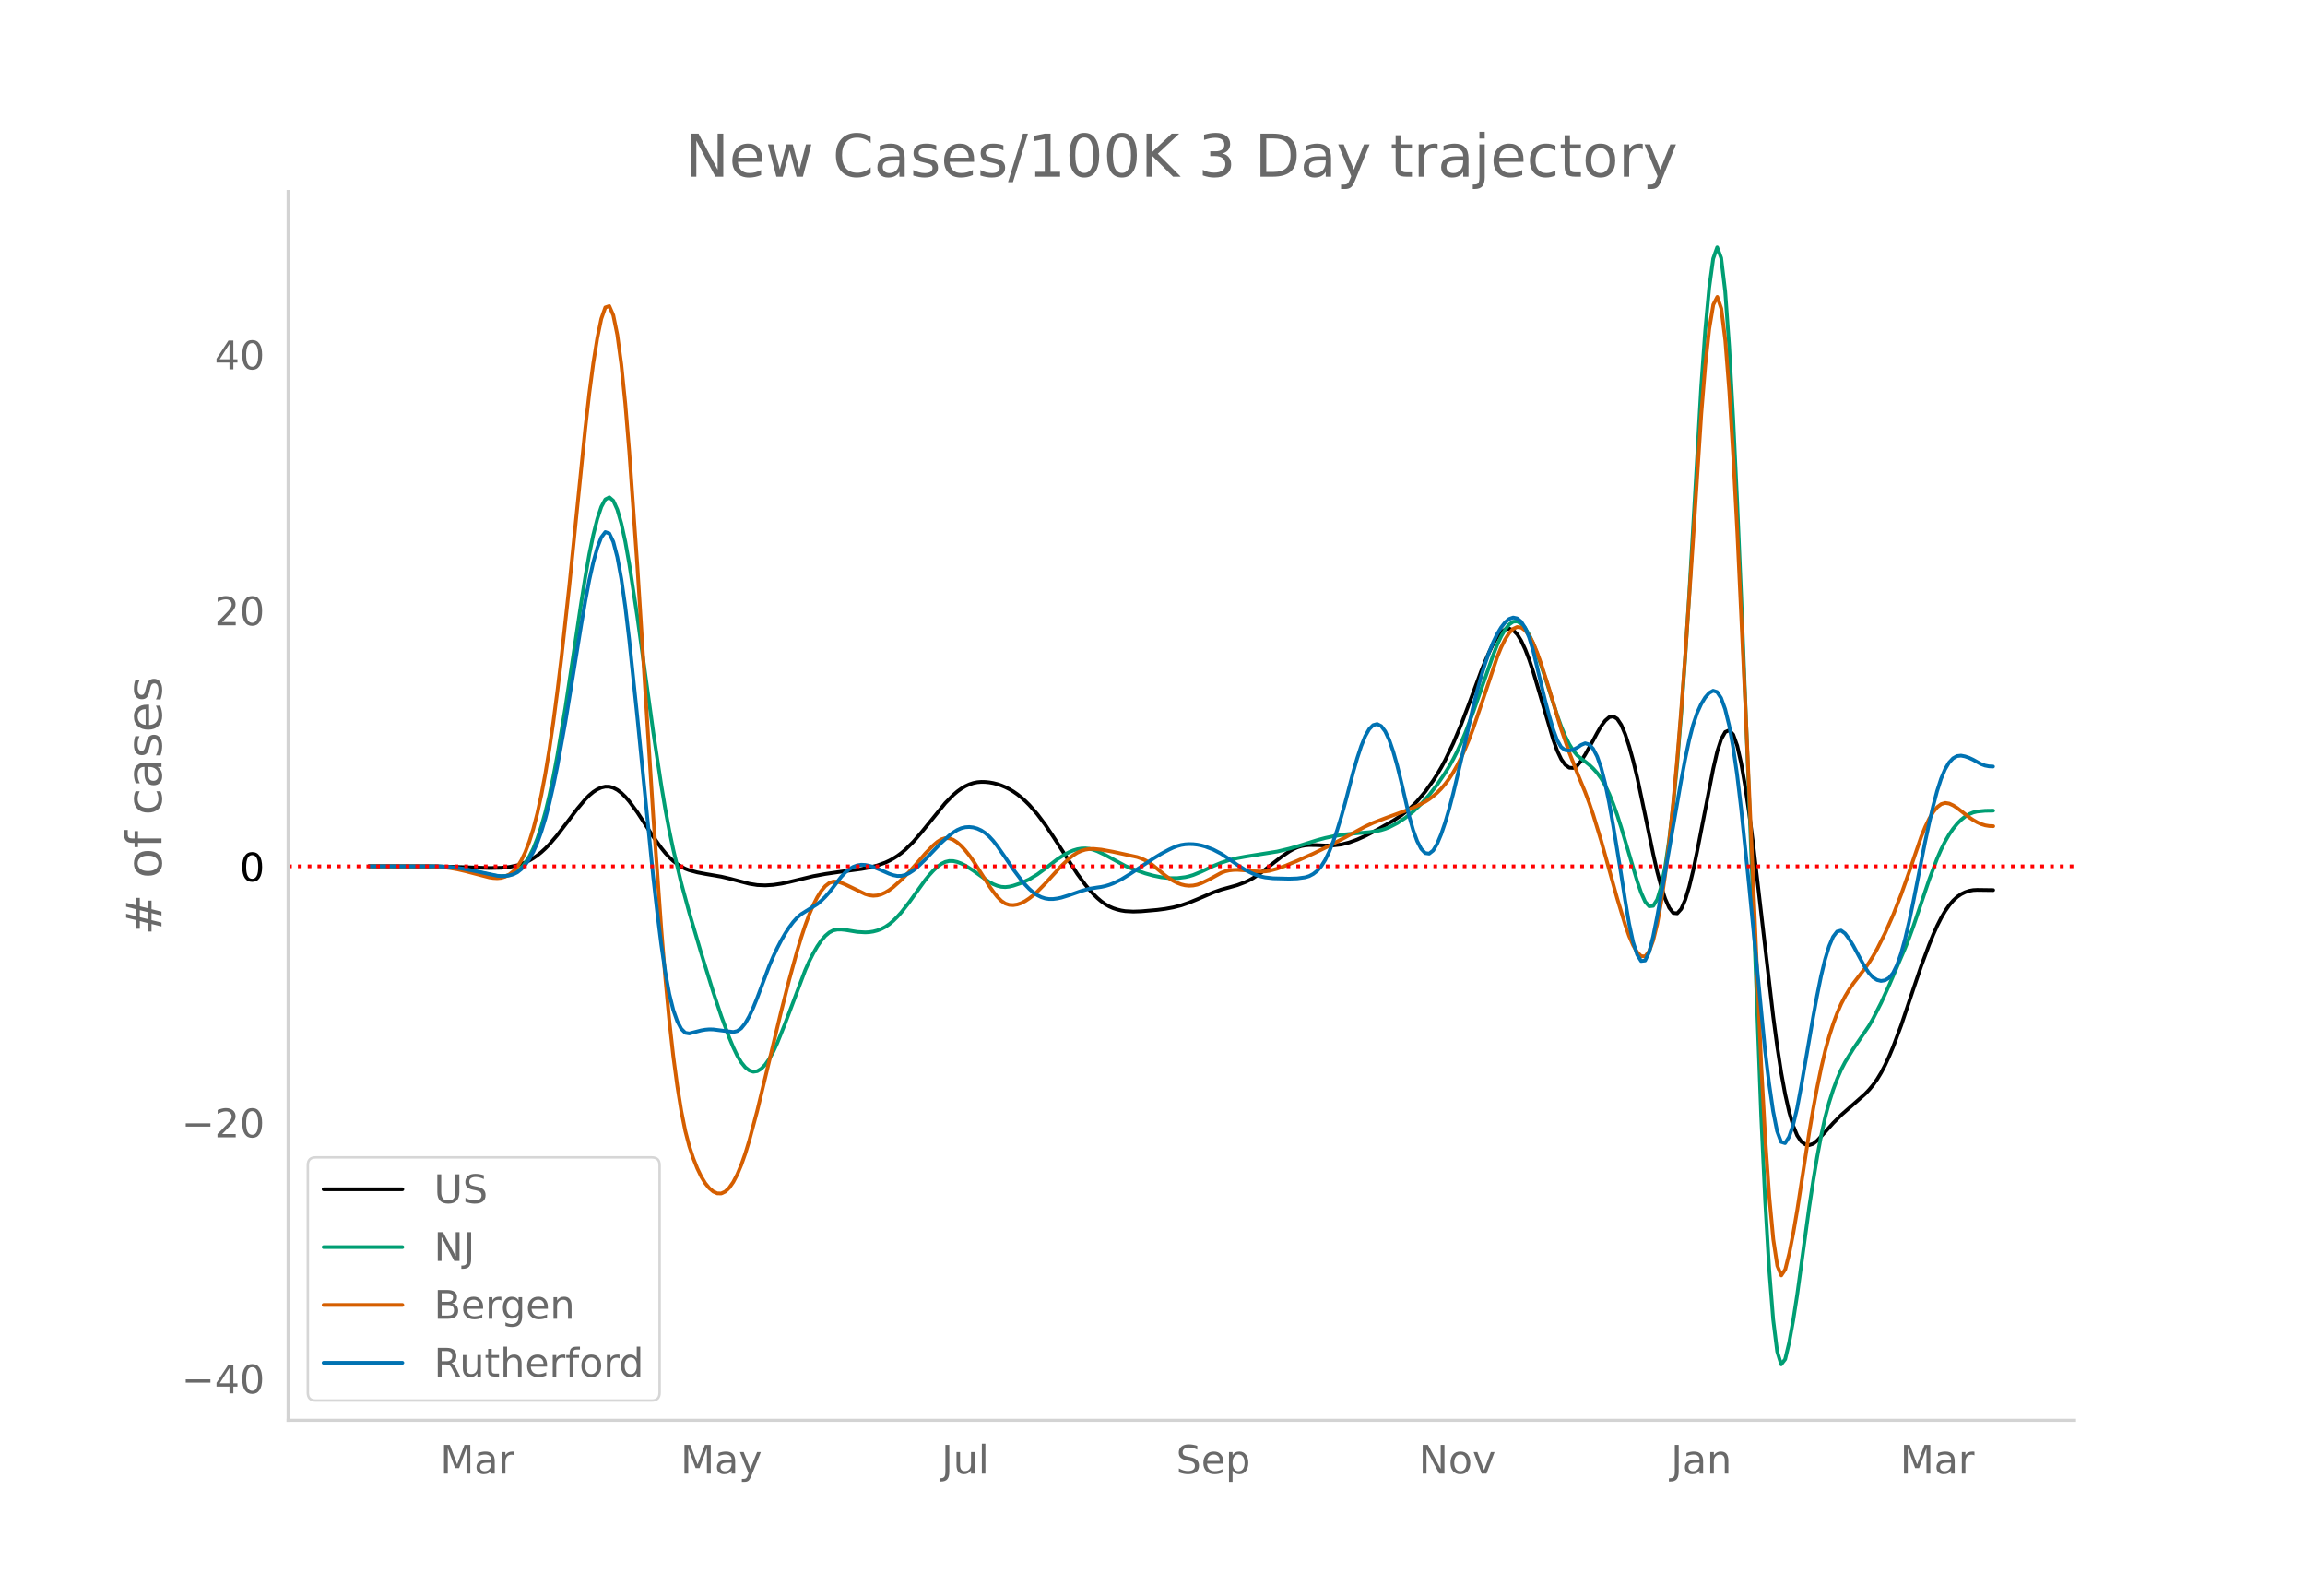 <svg height="864" viewBox="0 0 936 648" width="1248" xmlns="http://www.w3.org/2000/svg" xmlns:xlink="http://www.w3.org/1999/xlink"><defs><style>*{stroke-linecap:butt;stroke-linejoin:round}</style></defs><g id="figure_1"><path d="M0 648h936V0H0z" style="fill:#fff" id="patch_1"/><g id="axes_1"><path d="M117 576.72h725.4V77.76H117z" style="fill:none" id="patch_2"/><path clip-path="url(#pe05f4a293b)" d="m149.973 351.77 29.237.088 9.745.284 9.746.33 4.873-.092 3.248-.343 3.249-.662 1.624-.511 1.624-.647 1.625-.785 1.624-.946 1.624-1.126 1.624-1.31 1.625-1.486 1.624-1.654 3.249-3.8 4.872-6.362 3.249-4.308 3.248-3.868 1.625-1.64 1.624-1.35 1.624-1.047 1.625-.735 1.624-.376 1.624.03 1.624.444 1.625.852 1.624 1.226 1.624 1.565 1.624 1.884 3.249 4.405 3.249 4.98 3.248 5.02 3.249 4.533 1.624 2.007 1.624 1.76 1.624 1.504 1.625 1.264 1.624 1.042 1.624.822 1.625.615 3.248.875 3.249.623 6.497 1.114 3.248.759 8.122 2.124 3.248.522 3.249.13 3.248-.202 3.249-.492 3.248-.686 9.746-2.355 4.873-.895 6.497-.945 8.121-1.073 3.249-.592 3.248-.846 3.249-1.167 1.624-.755 1.624-.885 1.625-1.03 1.624-1.196 1.624-1.362 3.249-3.206 3.248-3.757 9.746-11.993 3.248-3.29 1.625-1.393 1.624-1.18 1.624-.963 1.625-.75 1.624-.54 1.624-.334 1.624-.133 1.625.034 1.624.164 1.624.288 1.624.413 1.625.542 1.624.677 1.624.815 1.625.964 1.624 1.125 1.624 1.289 1.624 1.451 1.625 1.613 3.248 3.705 3.249 4.323 3.248 4.837 9.746 15.12 3.248 4.398 1.625 1.976 1.624 1.79 1.624 1.597 1.625 1.387 1.624 1.161 1.624.932 1.624.71 1.625.53 1.624.39 1.624.26 3.249.173 3.248-.11 6.497-.569 3.249-.424 3.248-.594 3.249-.837 3.249-1.127 3.248-1.33 6.497-2.79 3.249-1.15 3.248-.886 3.249-.909 3.248-1.242 1.625-.774 1.624-.901 3.248-2.187 4.873-3.833 3.249-2.525 3.248-2.239 1.625-.933 1.624-.725 1.624-.506 1.624-.296 1.625-.134 3.248.05 3.249.154 3.248-.044 3.249-.376 3.248-.824 3.249-1.194 3.249-1.46 4.872-2.517 6.497-3.709 3.249-2.13 3.249-2.592 1.624-1.52 1.624-1.68 3.249-3.852 3.248-4.537 1.624-2.537 1.625-2.756 1.624-3.012 3.249-6.795 3.248-7.744 3.249-8.546 4.872-13.118 1.625-4.005 1.624-3.69 1.624-3.331 1.625-2.754 1.624-1.958 1.624-1.118 1.624-.263 1.625.66 1.624 1.654 1.624 2.635 1.624 3.485 1.625 4.206 1.624 4.898 8.121 27.553 1.625 4.498 1.624 3.423 1.624 2.275 1.624 1.165 1.625.094 1.624-.97 1.624-1.957 1.625-2.567 3.248-5.755 1.624-3.04 1.625-2.773 1.624-2.15 1.624-1.398 1.624-.341 1.625 1.02 1.624 2.442 1.624 3.817 1.624 4.96 1.625 5.87 1.624 6.735 3.249 15.443 3.248 15.717 1.624 7.16 1.625 6.07 1.624 4.892 1.624 3.645 1.624 2.07 1.625.169 1.624-1.8 1.624-3.71 1.625-5.334 1.624-6.67 1.624-7.836 6.497-33.383 1.624-7.004 1.625-5.033 1.624-2.892 1.624-.697 1.625 1.77 1.624 4.505 1.624 7.192 1.624 9.362 1.625 11.015 1.624 12.564 8.121 69.826 1.625 12.211 1.624 10.583 1.624 8.856 1.624 7.182 1.625 5.561 1.624 3.95 1.624 2.405 1.624 1.186 1.625.296 1.624-.529 1.624-1.288 3.249-3.527 3.248-3.617 3.249-3.26 4.873-4.278 4.873-4.315 1.624-1.72 1.624-1.958 1.624-2.28 1.625-2.687 1.624-3.108 1.624-3.52 1.624-3.88 3.249-8.674 4.873-14.533 3.248-9.548 3.249-8.725 1.624-3.984 1.624-3.641 1.625-3.215 1.624-2.771 1.624-2.332 1.625-1.91 1.624-1.504 1.624-1.117 1.624-.796 1.625-.542 1.624-.3 1.624-.083 6.497.088h0" style="fill:none;stroke:#000;stroke-linecap:round;stroke-width:1.5" id="line2d_1"/><path clip-path="url(#pe05f4a293b)" d="m149.973 351.693 27.612.088 4.873.337 4.873.628 4.873.955 8.121 1.777 1.624.232 1.625.093 1.624-.113 1.624-.333 1.625-.579 1.624-.957 1.624-1.468 1.624-2.005 1.625-2.565 1.624-3.246 1.624-4.045 1.624-4.88 1.625-5.773 1.624-6.721 1.624-7.68 1.625-8.607 3.248-19.289 3.249-21.412 3.248-21.688 1.624-10.188 1.625-9.254 1.624-7.877 1.624-6.413 1.625-4.883 1.624-3.03 1.624-.854 1.624 1.388 1.625 3.59 1.624 5.601 1.624 7.42 1.624 9.102 3.249 21.235 3.249 23.548 3.248 23.605 3.249 21.472 1.624 9.666 1.624 8.697 1.624 7.742 3.249 13.634 3.249 12.025 4.872 16.524 4.873 15.73 3.249 9.744 3.248 8.725 1.625 3.91 1.624 3.406 1.624 2.718 1.624 1.992 1.625 1.263 1.624.52 1.624-.235 1.624-.984 1.625-1.675 1.624-2.312 1.624-2.936 1.625-3.524 3.248-8.096 8.121-21.537 1.625-3.613 1.624-3.21 1.624-2.793 1.624-2.369 1.625-1.894 1.624-1.374 1.624-.842 1.625-.344 1.624-.01 1.624.158 4.873.806 3.248.185 1.625-.086 1.624-.252 1.624-.423 1.625-.606 1.624-.833 1.624-1.106 1.624-1.382 1.625-1.613 1.624-1.803 3.248-4.14 6.498-9.03 1.624-1.993 1.624-1.775 1.624-1.539 1.625-1.215 1.624-.804 1.624-.377 1.624.033 1.625.362 1.624.607 1.624.823 3.249 2.067 6.497 4.65 1.624.857 1.624.663 1.625.418 1.624.117 1.624-.176 1.625-.382 3.248-1.094 3.249-1.504 3.248-1.97 3.249-2.386 4.873-3.764 3.248-2.09 1.624-.846 1.625-.68 1.624-.48 1.624-.275 1.624-.069 1.625.149 1.624.375 1.624.59 3.249 1.561 8.121 4.428 3.249 1.341 4.873 1.708 3.248.9 3.249.665 3.248.353 3.249.008 3.248-.402 1.625-.37 1.624-.494 3.248-1.351 4.873-2.284 3.249-1.355 3.248-1.061 3.249-.8 3.248-.61 12.995-2.072 4.872-1.162 4.873-1.422 6.497-2.05 3.249-.868 3.248-.697 4.873-.763 4.873-.474 4.873-.408 3.248-.5 1.625-.373 1.624-.504 1.624-.64 3.249-1.675 3.248-2.13 3.249-2.6 3.248-3.113 3.249-3.64 3.248-4.184 3.249-4.771 1.624-2.637 1.625-2.882 1.624-3.201 1.624-3.536 1.624-3.863 3.249-8.569 8.121-23.193 1.625-4.12 1.624-3.467 1.624-2.758 1.624-2.02 1.625-1.134 1.624-.1 1.624.938 1.624 1.87 1.625 2.688 1.624 3.487 1.624 4.232 3.249 9.654 4.873 15.328 1.624 4.482 1.624 3.89 1.624 3.268 1.625 2.615 1.624 1.955 1.624 1.37 1.625 1.155 1.624 1.308 1.624 1.535 1.624 1.795 1.625 2.221 1.624 2.812 1.624 3.428 1.624 4.007 1.625 4.547 1.624 5.08 6.497 21.821 1.624 4.74 1.625 3.63 1.624 1.833 1.624-.173 1.624-2.551 1.625-5.298 1.624-8.12 1.624-10.96 1.624-13.902 1.625-16.945 1.624-20.008 1.624-22.986 1.625-25.544 4.872-84.298 1.625-22.808 1.624-17.506 1.624-11.876 1.624-4.604 1.625 4.311 1.624 13.555 1.624 22.39 1.625 29.185 1.624 33.939 1.624 38.02 3.249 83.015 4.872 128.293 1.625 34.616 1.624 27.571 1.624 20.46 1.625 13.013 1.624 5.232 1.624-2.092 1.624-6.799 1.625-8.888 1.624-10.454 4.873-35.52 1.624-10.678 1.624-9.787 1.625-8.69 1.624-7.392 1.624-6.108 1.624-5.11 1.625-4.397 1.624-3.743 1.624-3.13 3.249-5.26 6.497-9.556 1.624-2.863 3.249-6.388 3.248-7.109 6.497-15.146 1.625-4.062 1.624-4.446 6.497-19.213 3.248-8.597 1.625-3.705 1.624-3.244 1.624-2.79 1.625-2.374 1.624-1.997 1.624-1.632 1.624-1.294 1.625-.982 1.624-.675 1.624-.388 3.249-.315 3.248-.053h0" style="fill:none;stroke:#009e73;stroke-linecap:round;stroke-width:1.5" id="line2d_2"/><path clip-path="url(#pe05f4a293b)" d="m149.973 351.641 24.364.071 4.873.338 3.248.395 3.249.565 3.248.743 9.746 2.538 1.624.235 1.624.091 1.625-.154 1.624-.5 1.624-.865 1.625-1.267 1.624-1.847 1.624-2.608 1.624-3.403 1.625-4.227 1.624-5.187 1.624-6.286 1.624-7.422 1.625-8.614 1.624-9.862 1.624-11.121 1.625-12.35 1.624-13.427 3.248-29.61 6.497-63.919 1.625-14.265 1.624-12.274 1.624-10.135 1.625-7.819 1.624-4.622 1.624-.543 1.624 3.712 1.625 7.938 1.624 12.015 1.624 15.942 1.624 19.623 3.249 45.963 3.249 51.165 3.248 51 3.249 45.564 1.624 19.935 1.624 17.249 1.624 14.513 1.625 12.125 1.624 10.081 1.624 8.108 1.625 6.24 1.624 4.898 1.624 4.083 1.624 3.373 1.625 2.67 1.624 2.002 1.624 1.371 1.624.733 1.625.025 1.624-.752 1.624-1.542 1.625-2.33 1.624-3.097 1.624-3.847 1.624-4.594 1.625-5.308 3.248-12.142 4.873-20.228 4.873-20.255 3.248-12.761 3.249-11.803 1.624-5.344 1.624-4.91 1.625-4.395 1.624-3.8 1.624-3.191 1.624-2.576 1.625-1.932 1.624-1.262 1.624-.587 1.625.046 1.624.462 1.624.665 8.121 3.909 1.625.488 1.624.19 1.624-.131 1.625-.445 1.624-.73 1.624-.985 1.624-1.222 3.249-2.9 3.248-3.296 3.249-3.64 3.249-3.789 3.248-3.32 1.624-1.394 1.625-1.032 1.624-.501 1.624.064 1.624.612 1.625 1.065 1.624 1.427 1.624 1.758 1.625 2.034 1.624 2.253 3.248 5.099 3.249 5.123 1.624 2.284 1.624 2.056 1.625 1.664 1.624 1.108 1.624.544 1.625.094 1.624-.239 1.624-.549 1.624-.847 1.625-1.088 1.624-1.27 1.624-1.438 3.249-3.314 6.497-7.114 3.248-3.081 1.625-1.29 1.624-1.03 1.624-.755 1.624-.489 1.625-.26 1.624-.07 3.249.31 4.872.884 9.746 2.133 1.624.572 1.625.734 1.624.947 1.624 1.168 4.873 4.057 1.624 1.157 1.624 1.013 1.625.832 1.624.616 1.624.39 1.625.155 1.624-.093 1.624-.34 1.624-.576 3.249-1.555 4.873-2.671 1.624-.613 1.624-.367 1.625-.18 1.624-.054 3.248.223 3.249.347 3.248.139 1.625-.071 1.624-.228 3.249-.876 3.248-1.16 4.873-2.034 6.497-2.904 6.497-3.195 6.497-3.423 8.122-4.405 3.248-1.51 4.873-1.874 9.746-3.574 3.248-1.418 3.249-1.675 1.624-1.054 1.624-1.226 1.624-1.408 1.625-1.633 1.624-1.9 1.624-2.184 1.625-2.5 1.624-2.85 1.624-3.207 1.624-3.566 1.625-3.936 1.624-4.315 3.248-9.543 6.498-19.447 1.624-3.962 1.624-3.261 1.624-2.536 1.625-1.7 1.624-.75 1.624.216 1.624 1.167 1.625 2.1 1.624 3.031 1.624 3.912 1.625 4.547 3.248 10.218 4.873 16.301 3.248 9.348 3.249 8.345 3.248 7.878 1.625 4.347 1.624 4.758 3.249 10.642 3.248 11.683 3.249 11.698 3.248 10.74 1.624 4.622 1.625 3.714 1.624 2.746 1.624 1.671 1.625.062 1.624-2.083 1.624-4.336 1.624-6.605 1.625-8.886 1.624-11.17 1.624-13.439 1.624-15.633 1.625-17.754 1.624-19.857 1.624-21.9L687.607 218l3.248-49.99 1.625-19.743 1.624-14.857 1.624-9.695 1.624-3.156 1.625 4.758 1.624 12.947 1.624 20.746 1.625 26.589 1.624 30.478 3.248 69.622 6.497 147.373 1.625 29.548 1.624 23.414 1.624 17.22 1.625 10.725 1.624 3.926 1.624-2.464 1.624-6.515 1.625-8.226 1.624-9.468 4.873-31.6 1.624-9.52 1.624-8.771 1.625-7.891 1.624-6.883 1.624-5.882 1.624-5.042 1.625-4.365 1.624-3.72 1.624-3.112 1.624-2.677 1.625-2.418 3.248-4.21 1.625-2.057 1.624-2.324 1.624-2.627 1.624-2.893 3.249-6.467 3.248-7.366 3.249-8.311 3.249-9.178 4.872-14.2 1.625-3.985 1.624-3.337 1.624-2.68 1.624-1.976 1.625-1.225 1.624-.465 1.624.254 1.625.759 1.624 1.05 4.873 3.8 1.624 1.072 1.624.923 1.624.734 1.625.505 1.624.266 1.624.074h0" style="fill:none;stroke:#d55e00;stroke-linecap:round;stroke-width:1.5" id="line2d_3"/><path clip-path="url(#pe05f4a293b)" d="m149.973 351.7 27.612.056 4.873.307 4.873.589 4.873.917 9.745 2.064 1.625.142 1.624-.042 1.624-.24 1.625-.463 1.624-.811 1.624-1.287 1.624-1.787 1.625-2.31 1.624-2.944 1.624-3.693 1.624-4.473 1.625-5.305 1.624-6.19 1.624-7.085 1.625-7.947 3.248-17.825 3.249-19.794 3.248-20.08 1.624-9.45 1.625-8.56 1.624-7.227 1.624-5.808 1.625-4.27 1.624-2.147 1.624.566 1.624 3.394 1.625 6.192 1.624 8.836 1.624 11.325 1.624 13.629 3.249 31.041 6.497 65.458 1.624 14.251 1.625 12.916 1.624 11.108 1.624 8.828 1.624 6.529 1.625 4.61 1.624 3.07 1.624 1.606 1.625.271 4.872-1.253 1.625-.28 1.624-.141 1.624.041 8.122 1.032 1.624-.372 1.624-1.164 1.624-2.023 1.625-2.849 1.624-3.506 1.624-3.995 4.873-12.972 1.624-3.8 1.625-3.453 1.624-3.12 1.624-2.802 1.624-2.489 1.625-2.165 1.624-1.793 1.624-1.372 6.497-4.063 1.624-1.38 1.625-1.584 1.624-1.806 3.249-4.234 1.624-2.108 1.624-1.743 1.624-1.333 1.625-.95 1.624-.598 1.624-.249 1.624.081 1.625.324 1.624.479 3.249 1.353 3.248 1.433 1.624.558 1.625.325 1.624-.02 1.624-.388 1.624-.745 1.625-1.051 1.624-1.305 3.249-3.19 6.497-6.793 3.248-2.924 1.624-1.237 1.625-1.011 1.624-.713 1.624-.403 1.625-.106 1.624.18 1.624.462 1.624.75 1.625 1.066 1.624 1.41 1.624 1.756 1.624 2.082 3.249 4.667 3.249 4.804 3.248 4.336 1.624 1.925 1.625 1.7 1.624 1.412 1.624 1.113 1.624.816 1.625.529 1.624.25 1.624-.013 1.625-.21 1.624-.338 3.248-1.013 4.873-1.699 3.249-.897 3.248-.52 1.625-.228 1.624-.345 1.624-.483 1.624-.617 3.249-1.586 3.248-2.001 9.746-6.457 3.249-1.981 3.248-1.739 1.624-.756 1.625-.626 1.624-.445 1.624-.26 1.625-.095 1.624.044 1.624.181 1.624.316 1.625.441 3.248 1.235 3.249 1.706 3.248 2.18 3.249 2.296 3.248 2.042 1.625.884 1.624.752 1.624.615 1.624.48 1.625.354 3.248.362 6.497.163 3.249-.116 3.248-.436 1.625-.499 1.624-.858 1.624-1.276 1.625-1.849 1.624-2.58 1.624-3.343 1.624-4.086 1.625-4.73 1.624-5.276 1.624-5.803 3.249-12.41 1.624-5.634 1.624-4.947 1.625-4.023 1.624-2.86 1.624-1.651 1.624-.433 1.625.825 1.624 2.127 1.624 3.436 1.624 4.7 1.625 5.737 1.624 6.55 3.249 14.017 1.624 5.742 1.624 4.438 1.624 3.117 1.625 1.715 1.624.229 1.624-1.272 1.624-2.718 1.625-3.878 1.624-4.755 1.624-5.543 1.625-6.166 3.248-13.674 4.873-21.683 1.624-6.416 1.624-5.852 1.625-5.24 1.624-4.617 1.624-3.994 1.625-3.357 1.624-2.707 1.624-2.056 1.624-1.38 1.625-.578 1.624.346 1.624 1.334 1.624 2.52 1.625 3.901 1.624 5.323 3.249 13.61 1.624 6.666 1.624 6.141 1.624 5.52 1.625 4.415 1.624 2.827 1.624 1.247 1.624.182 1.625-.365 1.624-.808 1.624-1.108 1.625-.682 1.624.467 1.624 1.762 1.624 3.093 1.625 4.603 1.624 6.294 1.624 7.922 1.624 9.055 3.249 19.93 1.624 10.532 1.624 9.606 1.625 7.46 1.624 5.07 1.624 2.612 1.625-.192 1.624-3.34 1.624-6.32 1.624-8.121 3.249-17.866 6.497-37.328 1.624-8.677 1.625-7.761 1.624-6.3 1.624-4.79 1.624-3.589 1.625-2.691 1.624-1.856 1.624-.92 1.624.514 1.625 2.448 1.624 4.482 1.624 6.554 1.625 8.817 1.624 11.27 1.624 13.621 3.249 31.488 6.497 66.94 1.624 13.329 1.624 11.195 1.625 8.205 1.624 4.358 1.624.502 1.624-2.538 1.625-4.762 1.624-6.823 1.624-8.688 4.873-28.257 1.624-8.823 1.625-8.002 1.624-6.737 1.624-5.353 1.624-3.817 1.625-2.13 1.624-.411 1.624 1.187 1.624 2.195 1.625 2.61 3.248 6.034 1.625 2.944 1.624 2.362 1.624 1.703 1.624 1.044 1.625.388 1.624-.268 1.624-.98 1.624-1.981 1.625-3.268 1.624-4.612 1.624-5.904 1.625-6.926 1.624-7.683 4.873-24.702 1.624-7.538 1.624-7 1.624-6.17 1.625-5.049 1.624-3.868 1.624-2.72 1.625-1.736 1.624-.915 1.624-.176 1.624.316 1.625.563 1.624.761 3.248 1.786 1.625.611 1.624.314 1.624.083h0" style="fill:none;stroke:#0072b2;stroke-linecap:round;stroke-width:1.5" id="line2d_4"/><path clip-path="url(#pe05f4a293b)" d="M117 351.795h725.4" style="fill:none;stroke:red;stroke-dasharray:1.5,2.475;stroke-dashoffset:0;stroke-width:1.5" id="line2d_5"/><path d="M117 576.72V77.76" style="fill:none;stroke:#d3d3d3;stroke-linecap:square;stroke-linejoin:miter;stroke-width:1.25" id="patch_3"/><path d="M117 576.72h725.4" style="fill:none;stroke:#d3d3d3;stroke-linecap:square;stroke-linejoin:miter;stroke-width:1.25" id="patch_4"/><g id="matplotlib.axis_1"><g id="xtick_1"><g style="fill:#696969" transform="matrix(.16 0 0 -.16 178.734 598.378)" id="text_1"><defs><path d="M9.813 72.906h14.703l18.593-49.61 18.703 49.61h14.704V0H66.89v64.016l-18.797-50h-9.907l-18.796 50V0H9.813z" id="DejaVuSans-77"/><path d="M34.281 27.484q-10.89 0-15.093-2.484-4.204-2.484-4.204-8.5 0-4.781 3.157-7.594 3.156-2.797 8.562-2.797 7.485 0 12 5.297 4.516 5.297 4.516 14.078v2zm17.922 3.72V0H43.22v8.297Q40.14 3.328 35.547.953q-4.594-2.375-11.234-2.375-8.391 0-13.36 4.719Q6 8.016 6 15.922q0 9.219 6.172 13.906 6.187 4.688 18.437 4.688h12.61v.89q0 6.203-4.078 9.594-4.078 3.39-11.453 3.39-4.688 0-9.141-1.124-4.438-1.125-8.531-3.375v8.312q4.921 1.906 9.562 2.844 4.64.953 9.031.953 11.875 0 17.735-6.156 5.86-6.14 5.86-18.64z" id="DejaVuSans-97"/><path d="M41.11 46.297q-1.516.875-3.297 1.281Q36.03 48 33.89 48q-7.625 0-11.703-4.953-4.079-4.953-4.079-14.234V0H9.08v54.688h9.03v-8.5q2.844 4.984 7.375 7.39Q30.031 56 36.531 56q.922 0 2.047-.125 1.125-.11 2.484-.36z" id="DejaVuSans-114"/></defs><use xlink:href="#DejaVuSans-77"/><use x="86.279" xlink:href="#DejaVuSans-97"/><use x="147.559" xlink:href="#DejaVuSans-114"/></g></g><g id="xtick_2"><g style="fill:#696969" transform="matrix(.16 0 0 -.16 276.369 598.378)" id="text_2"><defs><path d="M32.172-5.078q-3.797-9.766-7.422-12.735-3.61-2.984-9.656-2.984H7.906v7.516h5.282q3.703 0 5.75 1.765Q21-9.766 23.483-3.219l1.61 4.094-22.11 53.813H12.5l17.094-42.766 17.093 42.766h9.516z" id="DejaVuSans-121"/></defs><use xlink:href="#DejaVuSans-77"/><use x="86.279" xlink:href="#DejaVuSans-97"/><use x="147.559" xlink:href="#DejaVuSans-121"/></g></g><g id="xtick_3"><g style="fill:#696969" transform="matrix(.16 0 0 -.16 382.337 598.378)" id="text_3"><defs><path d="M9.813 72.906h9.859V5.078q0-13.187-5-19.14-5-5.954-16.094-5.954h-3.75v8.297h3.078q6.531 0 9.219 3.672Q9.813-4.39 9.813 5.078z" id="DejaVuSans-74"/><path d="M8.5 21.578v33.11h8.984V21.922q0-7.766 3.016-11.656 3.031-3.875 9.094-3.875 7.265 0 11.484 4.64 4.234 4.64 4.234 12.656v31h8.985V0h-8.984v8.406Q42.047 3.422 37.718 1q-4.313-2.422-10.032-2.422-9.421 0-14.312 5.86Q8.5 10.296 8.5 21.578zM31.11 56z" id="DejaVuSans-117"/><path d="M9.422 75.984h8.984V0H9.422z" id="DejaVuSans-108"/></defs><use xlink:href="#DejaVuSans-74"/><use x="29.492" xlink:href="#DejaVuSans-117"/><use x="92.871" xlink:href="#DejaVuSans-108"/></g></g><g id="xtick_4"><g style="fill:#696969" transform="matrix(.16 0 0 -.16 477.614 598.378)" id="text_4"><defs><path d="M53.516 70.516V60.89q-5.61 2.687-10.594 4-4.984 1.328-9.625 1.328-8.047 0-12.422-3.125t-4.375-8.89q0-4.845 2.906-7.313 2.907-2.453 11.016-3.97l5.953-1.218q11.031-2.11 16.281-7.406 5.25-5.297 5.25-14.172 0-10.61-7.11-16.078-7.093-5.469-20.812-5.469-5.172 0-11.015 1.172Q13.14.922 6.89 3.219v10.156q6-3.36 11.765-5.078 5.766-1.703 11.328-1.703 8.438 0 13.032 3.312 4.593 3.328 4.593 9.485 0 5.359-3.297 8.39-3.296 3.032-10.812 4.547L27.484 33.5q-11.03 2.188-15.968 6.875-4.922 4.688-4.922 13.047 0 9.672 6.812 15.234 6.813 5.563 18.766 5.563 5.14 0 10.453-.938 5.328-.922 10.89-2.765z" id="DejaVuSans-83"/><path d="M56.203 29.594v-4.39H14.891q.593-9.282 5.593-14.142 5-4.859 13.938-4.859 5.172 0 10.031 1.266 4.86 1.265 9.656 3.812v-8.5Q49.266.734 44.187-.344 39.11-1.422 33.892-1.422q-13.094 0-20.735 7.61-7.64 7.625-7.64 20.625 0 13.421 7.25 21.296Q20.016 56 32.328 56q11.031 0 17.453-7.11 6.422-7.093 6.422-19.296zm-8.984 2.64q-.094 7.36-4.125 11.75-4.032 4.407-10.672 4.407-7.516 0-12.031-4.25-4.516-4.25-5.203-11.97z" id="DejaVuSans-101"/><path d="M18.11 8.203v-29H9.077v75.484h9.031v-8.296q2.844 4.875 7.157 7.234Q29.594 56 35.594 56q9.968 0 16.187-7.906 6.235-7.907 6.235-20.797T51.78 6.484q-6.218-7.906-16.187-7.906-6 0-10.328 2.375-4.313 2.375-7.157 7.25zm30.578 19.094q0 9.906-4.079 15.547-4.078 5.64-11.203 5.64-7.14 0-11.218-5.64-4.079-5.64-4.079-15.547 0-9.906 4.078-15.547 4.079-5.64 11.22-5.64 7.124 0 11.202 5.64t4.078 15.547z" id="DejaVuSans-112"/></defs><use xlink:href="#DejaVuSans-83"/><use x="63.477" xlink:href="#DejaVuSans-101"/><use x="125" xlink:href="#DejaVuSans-112"/></g></g><g id="xtick_5"><g style="fill:#696969" transform="matrix(.16 0 0 -.16 576.16 598.378)" id="text_5"><defs><path d="M9.813 72.906h13.28l32.329-60.984v60.984h9.562V0h-13.28L19.39 60.984V0H9.813z" id="DejaVuSans-78"/><path d="M30.61 48.39q-7.22 0-11.422-5.64-4.204-5.64-4.204-15.453 0-9.813 4.172-15.453 4.188-5.64 11.453-5.64 7.188 0 11.375 5.655 4.203 5.672 4.203 15.438 0 9.719-4.203 15.406-4.187 5.688-11.375 5.688zm0 7.61q11.718 0 18.406-7.625 6.703-7.61 6.703-21.078 0-13.422-6.703-21.078-6.688-7.64-18.407-7.64-11.765 0-18.437 7.64-6.656 7.656-6.656 21.078 0 13.469 6.656 21.078Q18.844 56 30.609 56z" id="DejaVuSans-111"/><path d="M2.984 54.688H12.5L29.594 8.797l17.093 45.89h9.516L35.687 0H23.485z" id="DejaVuSans-118"/></defs><use xlink:href="#DejaVuSans-78"/><use x="74.805" xlink:href="#DejaVuSans-111"/><use x="135.986" xlink:href="#DejaVuSans-118"/></g></g><g id="xtick_6"><g style="fill:#696969" transform="matrix(.16 0 0 -.16 678.523 598.378)" id="text_6"><defs><path d="M54.89 33.016V0h-8.984v32.719q0 7.765-3.031 11.61-3.031 3.858-9.078 3.858-7.281 0-11.484-4.64-4.204-4.625-4.204-12.64V0H9.08v54.688h9.03v-8.5q3.235 4.937 7.594 7.374Q30.078 56 35.797 56q9.422 0 14.25-5.828 4.844-5.828 4.844-17.156z" id="DejaVuSans-110"/></defs><use xlink:href="#DejaVuSans-74"/><use x="29.492" xlink:href="#DejaVuSans-97"/><use x="90.771" xlink:href="#DejaVuSans-110"/></g></g><g id="xtick_7"><g style="fill:#696969" transform="matrix(.16 0 0 -.16 771.594 598.378)" id="text_7"><use xlink:href="#DejaVuSans-77"/><use x="86.279" xlink:href="#DejaVuSans-97"/><use x="147.559" xlink:href="#DejaVuSans-114"/></g></g></g><g id="matplotlib.axis_2"><g id="ytick_1"><g style="fill:#696969" transform="matrix(.16 0 0 -.16 73.733 565.793)" id="text_8"><defs><path d="M10.594 35.5h62.593v-8.297H10.594z" id="DejaVuSans-8722"/><path d="M37.797 64.313 12.89 25.39h24.906zm-2.594 8.593H47.61V25.391h10.407v-8.203H47.609V0h-9.812v17.188H4.89v9.515z" id="DejaVuSans-52"/><path d="M31.781 66.406q-7.61 0-11.453-7.5Q16.5 51.422 16.5 36.375q0-14.984 3.828-22.484 3.844-7.5 11.453-7.5 7.672 0 11.5 7.5 3.844 7.5 3.844 22.484 0 15.047-3.844 22.531-3.828 7.5-11.5 7.5zm0 7.813q12.266 0 18.735-9.703 6.468-9.688 6.468-28.141 0-18.406-6.468-28.11-6.47-9.687-18.735-9.687-12.25 0-18.718 9.688-6.47 9.703-6.47 28.109 0 18.453 6.47 28.14Q19.53 74.22 31.78 74.22z" id="DejaVuSans-48"/></defs><use xlink:href="#DejaVuSans-8722"/><use x="83.789" xlink:href="#DejaVuSans-52"/><use x="147.412" xlink:href="#DejaVuSans-48"/></g></g><g id="ytick_2"><g style="fill:#696969" transform="matrix(.16 0 0 -.16 73.733 461.834)" id="text_9"><defs><path d="M19.188 8.297h34.421V0H7.33v8.297q5.609 5.812 15.296 15.594 9.703 9.797 12.188 12.64 4.734 5.313 6.609 9 1.89 3.688 1.89 7.25 0 5.813-4.078 9.469-4.078 3.672-10.625 3.672-4.64 0-9.797-1.61-5.14-1.609-11-4.89v9.969Q13.767 71.78 18.938 73q5.188 1.219 9.485 1.219 11.328 0 18.062-5.672 6.735-5.656 6.735-15.125 0-4.5-1.688-8.531-1.672-4.016-6.125-9.485-1.218-1.422-7.765-8.187-6.532-6.766-18.453-18.922z" id="DejaVuSans-50"/></defs><use xlink:href="#DejaVuSans-8722"/><use x="83.789" xlink:href="#DejaVuSans-50"/><use x="147.412" xlink:href="#DejaVuSans-48"/></g></g><g id="ytick_3"><use xlink:href="#DejaVuSans-48" transform="matrix(.16 0 0 -.16 97.32 357.874)" id="text_10"/></g><g id="ytick_4"><g style="fill:#696969" transform="matrix(.16 0 0 -.16 87.14 253.914)" id="text_11"><use xlink:href="#DejaVuSans-50"/><use x="63.623" xlink:href="#DejaVuSans-48"/></g></g><g id="ytick_5"><g style="fill:#696969" transform="matrix(.16 0 0 -.16 87.14 149.954)" id="text_12"><use xlink:href="#DejaVuSans-52"/><use x="63.623" xlink:href="#DejaVuSans-48"/></g></g><g style="fill:#696969" transform="matrix(0 -.2 -.2 0 65.573 379.813)" id="text_13"><defs><path d="M51.125 44H36.922l-4.11-16.313h14.313zm-7.328 27.781-5.078-20.265h14.265L58.11 71.78h7.813L60.89 51.516h15.234V44h-17.14l-4-16.313h15.53V20.22H53.079L48 0h-7.813l5.032 20.219H30.906L25.875 0h-7.86l5.079 20.219H7.719v7.468h17.187L29 44H13.281v7.516h17.625l4.985 20.265z" id="DejaVuSans-35"/><path d="M37.11 75.984V68.5h-8.594q-4.828 0-6.72-1.953-1.874-1.953-1.874-7.031v-4.828h14.797v-6.985H19.922V0H10.89v47.703H2.297v6.984h8.594V58.5q0 9.125 4.25 13.297 4.25 4.187 13.468 4.187z" id="DejaVuSans-102"/><path d="M48.781 52.594v-8.407q-3.812 2.11-7.64 3.157-3.828 1.047-7.735 1.047-8.75 0-13.593-5.547-4.829-5.532-4.829-15.547 0-10.016 4.829-15.563 4.843-5.53 13.593-5.53 3.907 0 7.735 1.046 3.828 1.047 7.64 3.156V2.094Q45.016.344 40.984-.531q-4.015-.89-8.562-.89-12.36 0-19.64 7.765-7.266 7.765-7.266 20.953 0 13.375 7.343 21.031Q20.22 56 33.016 56q4.14 0 8.093-.86 3.953-.843 7.672-2.546z" id="DejaVuSans-99"/><path d="M44.281 53.078v-8.5q-3.797 1.953-7.906 2.922-4.094.984-8.5.984-6.688 0-10.031-2.047-3.344-2.046-3.344-6.156 0-3.125 2.39-4.906 2.391-1.781 9.626-3.39l3.078-.688q9.562-2.047 13.593-5.781 4.032-3.735 4.032-10.422 0-7.625-6.032-12.078-6.03-4.438-16.578-4.438-4.39 0-9.156.86Q10.688.296 5.422 2v9.281q4.984-2.594 9.812-3.89 4.829-1.282 9.579-1.282 6.343 0 9.75 2.172 3.421 2.172 3.421 6.125 0 3.656-2.468 5.61-2.453 1.953-10.813 3.765l-3.125.735q-8.344 1.75-12.062 5.39-3.704 3.64-3.704 9.985 0 7.718 5.47 11.906Q16.75 56 26.811 56q4.97 0 9.36-.734 4.406-.72 8.11-2.188z" id="DejaVuSans-115"/></defs><use xlink:href="#DejaVuSans-35"/><use x="83.789" xlink:href="#DejaVuSans-32"/><use x="115.576" xlink:href="#DejaVuSans-111"/><use x="176.758" xlink:href="#DejaVuSans-102"/><use x="211.963" xlink:href="#DejaVuSans-32"/><use x="243.75" xlink:href="#DejaVuSans-99"/><use x="298.73" xlink:href="#DejaVuSans-97"/><use x="360.01" xlink:href="#DejaVuSans-115"/><use x="412.109" xlink:href="#DejaVuSans-101"/><use x="473.633" xlink:href="#DejaVuSans-115"/></g></g><g style="fill:#696969" transform="matrix(.24 0 0 -.24 278.113 71.76)" id="text_14"><defs><path d="M4.203 54.688h8.985l11.234-42.672 11.172 42.672h10.593l11.235-42.672 11.187 42.672h8.985L63.28 0H52.688L40.922 44.828 29.109 0H18.5z" id="DejaVuSans-119"/><path d="M64.406 67.281v-10.39q-4.984 4.64-10.625 6.922-5.64 2.296-11.984 2.296-12.5 0-19.14-7.64-6.641-7.64-6.641-22.094 0-14.406 6.64-22.047 6.64-7.64 19.14-7.64 6.345 0 11.985 2.296 5.64 2.297 10.625 6.938V5.609Q59.234 2.094 53.437.33q-5.78-1.75-12.218-1.75-16.563 0-26.094 10.124-9.516 10.14-9.516 27.672 0 17.578 9.516 27.703 9.531 10.14 26.094 10.14 6.531 0 12.312-1.734 5.797-1.734 10.875-5.203z" id="DejaVuSans-67"/><path d="M25.39 72.906h8.297L8.297-9.28H0z" id="DejaVuSans-47"/><path d="M12.406 8.297h16.11v55.625l-17.532-3.516v8.985l17.438 3.515h9.86V8.296H54.39V0H12.406z" id="DejaVuSans-49"/><path d="M9.813 72.906h9.859V42.094L52.39 72.906h12.703L28.906 38.922 67.672 0H54.688L19.672 35.11V0h-9.86z" id="DejaVuSans-75"/><path d="M40.578 39.313Q47.656 37.797 51.625 33q3.984-4.781 3.984-11.813 0-10.78-7.422-16.703-7.421-5.906-21.093-5.906-4.578 0-9.438.906-4.86.907-10.031 2.72v9.515q4.094-2.39 8.969-3.61 4.89-1.218 10.218-1.218 9.266 0 14.125 3.656 4.86 3.656 4.86 10.64 0 6.454-4.516 10.079-4.515 3.64-12.562 3.64h-8.5v8.11h8.89q7.266 0 11.125 2.906 3.86 2.906 3.86 8.375 0 5.61-3.985 8.61-3.968 3.015-11.39 3.015-4.063 0-8.703-.89-4.641-.876-10.203-2.72v8.782q5.624 1.562 10.53 2.344 4.907.78 9.25.78 11.235 0 17.766-5.109 6.547-5.093 6.547-13.78 0-6.063-3.468-10.235-3.47-4.172-9.86-5.782z" id="DejaVuSans-51"/><path d="M19.672 64.797V8.109h11.922q15.093 0 22.093 6.829 7 6.843 7 21.593 0 14.64-7 21.453-7 6.813-22.093 6.813zm-9.86 8.11h20.266q21.188 0 31.094-8.813 9.922-8.813 9.922-27.563 0-18.86-9.969-27.703Q51.172 0 30.078 0H9.813z" id="DejaVuSans-68"/><path d="M18.313 70.219V54.688h18.5v-6.985h-18.5V18.016q0-6.688 1.828-8.594 1.828-1.906 7.453-1.906h9.218V0h-9.218q-10.407 0-14.36 3.875-3.953 3.89-3.953 14.14v29.688H2.687v6.984h6.594V70.22z" id="DejaVuSans-116"/><path d="M9.422 54.688h8.984V-.984q0-10.438-3.984-15.125-3.969-4.688-12.813-4.688h-3.421v7.61H.594q5.125 0 6.968 2.374 1.86 2.36 1.86 9.829zm0 21.296h8.984v-11.39H9.422z" id="DejaVuSans-106"/></defs><use xlink:href="#DejaVuSans-78"/><use x="74.805" xlink:href="#DejaVuSans-101"/><use x="136.328" xlink:href="#DejaVuSans-119"/><use x="218.115" xlink:href="#DejaVuSans-32"/><use x="249.902" xlink:href="#DejaVuSans-67"/><use x="319.727" xlink:href="#DejaVuSans-97"/><use x="381.006" xlink:href="#DejaVuSans-115"/><use x="433.105" xlink:href="#DejaVuSans-101"/><use x="494.629" xlink:href="#DejaVuSans-115"/><use x="546.729" xlink:href="#DejaVuSans-47"/><use x="580.42" xlink:href="#DejaVuSans-49"/><use x="644.043" xlink:href="#DejaVuSans-48"/><use x="707.666" xlink:href="#DejaVuSans-48"/><use x="771.289" xlink:href="#DejaVuSans-75"/><use x="836.865" xlink:href="#DejaVuSans-32"/><use x="868.652" xlink:href="#DejaVuSans-51"/><use x="932.275" xlink:href="#DejaVuSans-32"/><use x="964.063" xlink:href="#DejaVuSans-68"/><use x="1041.064" xlink:href="#DejaVuSans-97"/><use x="1102.344" xlink:href="#DejaVuSans-121"/><use x="1161.523" xlink:href="#DejaVuSans-32"/><use x="1193.311" xlink:href="#DejaVuSans-116"/><use x="1232.52" xlink:href="#DejaVuSans-114"/><use x="1273.633" xlink:href="#DejaVuSans-97"/><use x="1334.912" xlink:href="#DejaVuSans-106"/><use x="1362.695" xlink:href="#DejaVuSans-101"/><use x="1424.219" xlink:href="#DejaVuSans-99"/><use x="1479.199" xlink:href="#DejaVuSans-116"/><use x="1518.408" xlink:href="#DejaVuSans-111"/><use x="1579.59" xlink:href="#DejaVuSans-114"/><use x="1620.703" xlink:href="#DejaVuSans-121"/></g><g id="legend_1"><path d="M128.2 568.72h136.45q3.2 0 3.2-3.2v-92.34q0-3.2-3.2-3.2H128.2q-3.2 0-3.2 3.2v92.34q0 3.2 3.2 3.2z" style="fill:none;opacity:.8;stroke:#ccc;stroke-linejoin:miter" id="patch_5"/><path d="M131.4 482.938h32" style="fill:none;stroke:#000;stroke-linecap:round;stroke-width:1.5" id="line2d_6"/><g style="fill:#696969" transform="matrix(.16 0 0 -.16 176.2 488.538)" id="text_15"><defs><path d="M8.688 72.906h9.921V28.61q0-11.718 4.235-16.875 4.25-5.14 13.781-5.14 9.469 0 13.719 5.14 4.25 5.157 4.25 16.875v44.297H64.5V27.391q0-14.25-7.063-21.532-7.046-7.28-20.812-7.28-13.828 0-20.89 7.28-7.047 7.282-7.047 21.532z" id="DejaVuSans-85"/></defs><use xlink:href="#DejaVuSans-85"/><use x="73.193" xlink:href="#DejaVuSans-83"/></g><path d="M131.4 506.423h32" style="fill:none;stroke:#009e73;stroke-linecap:round;stroke-width:1.5" id="line2d_8"/><g style="fill:#696969" transform="matrix(.16 0 0 -.16 176.2 512.023)" id="text_16"><use xlink:href="#DejaVuSans-78"/><use x="74.805" xlink:href="#DejaVuSans-74"/></g><path d="M131.4 529.908h32" style="fill:none;stroke:#d55e00;stroke-linecap:round;stroke-width:1.5" id="line2d_10"/><g style="fill:#696969" transform="matrix(.16 0 0 -.16 176.2 535.508)" id="text_17"><defs><path d="M19.672 34.813V8.108H35.5q7.953 0 11.781 3.297 3.844 3.297 3.844 10.078 0 6.844-3.844 10.078-3.828 3.25-11.781 3.25zm0 29.984V42.828h14.61q7.218 0 10.75 2.703 3.546 2.719 3.546 8.282 0 5.515-3.547 8.25-3.531 2.734-10.75 2.734zm-9.86 8.11h25.204q11.28 0 17.375-4.688Q58.5 63.53 58.5 54.89q0-6.703-3.125-10.657-3.125-3.953-9.188-4.922 7.282-1.562 11.313-6.53 4.031-4.954 4.031-12.376 0-9.765-6.64-15.093Q48.25 0 35.984 0H9.812z" id="DejaVuSans-66"/><path d="M45.406 27.984q0 9.766-4.031 15.125-4.016 5.375-11.297 5.375-7.219 0-11.25-5.375-4.031-5.359-4.031-15.125 0-9.718 4.031-15.093t11.25-5.375q7.281 0 11.297 5.375 4.031 5.375 4.031 15.093zm8.985-21.203q0-13.953-6.203-20.765Q42-20.797 29.203-20.797q-4.734 0-8.937.703-4.203.703-8.157 2.172v8.735q3.954-2.141 7.813-3.157 3.86-1.031 7.86-1.031 8.843 0 13.234 4.61 4.39 4.609 4.39 13.937v4.453q-2.781-4.844-7.125-7.234Q33.938 0 27.875 0 17.828 0 11.672 7.656q-6.156 7.672-6.156 20.328 0 12.688 6.156 20.344Q17.828 56 27.875 56q6.063 0 10.406-2.39 4.344-2.391 7.125-7.22v8.297h8.985z" id="DejaVuSans-103"/></defs><use xlink:href="#DejaVuSans-66"/><use x="68.604" xlink:href="#DejaVuSans-101"/><use x="130.127" xlink:href="#DejaVuSans-114"/><use x="169.49" xlink:href="#DejaVuSans-103"/><use x="232.967" xlink:href="#DejaVuSans-101"/><use x="294.49" xlink:href="#DejaVuSans-110"/></g><path d="M131.4 553.393h32" style="fill:none;stroke:#0072b2;stroke-linecap:round;stroke-width:1.5" id="line2d_12"/><g style="fill:#696969" transform="matrix(.16 0 0 -.16 176.2 558.992)" id="text_18"><defs><path d="M44.39 34.188q3.172-1.079 6.172-4.594 3-3.516 6.032-9.672L66.609 0H56l-9.313 18.703q-3.624 7.328-7.015 9.719-3.39 2.39-9.25 2.39h-10.75V0h-9.86v72.906h22.266q12.5 0 18.656-5.234 6.157-5.219 6.157-15.766 0-6.89-3.203-11.437-3.204-4.532-9.297-6.282zM19.673 64.797V38.922h12.406q7.125 0 10.766 3.297 3.64 3.297 3.64 9.687 0 6.39-3.64 9.64-3.64 3.25-10.766 3.25z" id="DejaVuSans-82"/><path d="M54.89 33.016V0h-8.984v32.719q0 7.765-3.031 11.61-3.031 3.858-9.078 3.858-7.281 0-11.484-4.64-4.204-4.625-4.204-12.64V0H9.08v75.984h9.03V46.188q3.235 4.937 7.594 7.374Q30.078 56 35.797 56q9.422 0 14.25-5.828 4.844-5.828 4.844-17.156z" id="DejaVuSans-104"/><path d="M45.406 46.39v29.594h8.985V0h-8.985v8.203Q42.578 3.328 38.25.953q-4.313-2.375-10.375-2.375-9.906 0-16.14 7.906-6.22 7.922-6.22 20.813 0 12.89 6.22 20.797Q17.968 56 27.874 56q6.063 0 10.375-2.375 4.328-2.36 7.156-7.234zm-30.61-19.093q0-9.906 4.079-15.547 4.078-5.64 11.203-5.64 7.125 0 11.219 5.64 4.11 5.64 4.11 15.547 0 9.906-4.11 15.547-4.094 5.64-11.219 5.64-7.125 0-11.203-5.64-4.078-5.64-4.078-15.547z" id="DejaVuSans-100"/></defs><use xlink:href="#DejaVuSans-82"/><use x="64.982" xlink:href="#DejaVuSans-117"/><use x="128.361" xlink:href="#DejaVuSans-116"/><use x="167.57" xlink:href="#DejaVuSans-104"/><use x="230.949" xlink:href="#DejaVuSans-101"/><use x="292.473" xlink:href="#DejaVuSans-114"/><use x="333.586" xlink:href="#DejaVuSans-102"/><use x="368.791" xlink:href="#DejaVuSans-111"/><use x="429.973" xlink:href="#DejaVuSans-114"/><use x="469.336" xlink:href="#DejaVuSans-100"/></g></g></g></g><defs><clipPath id="pe05f4a293b"><path d="M117 77.76h725.4v498.96H117z"/></clipPath></defs></svg>